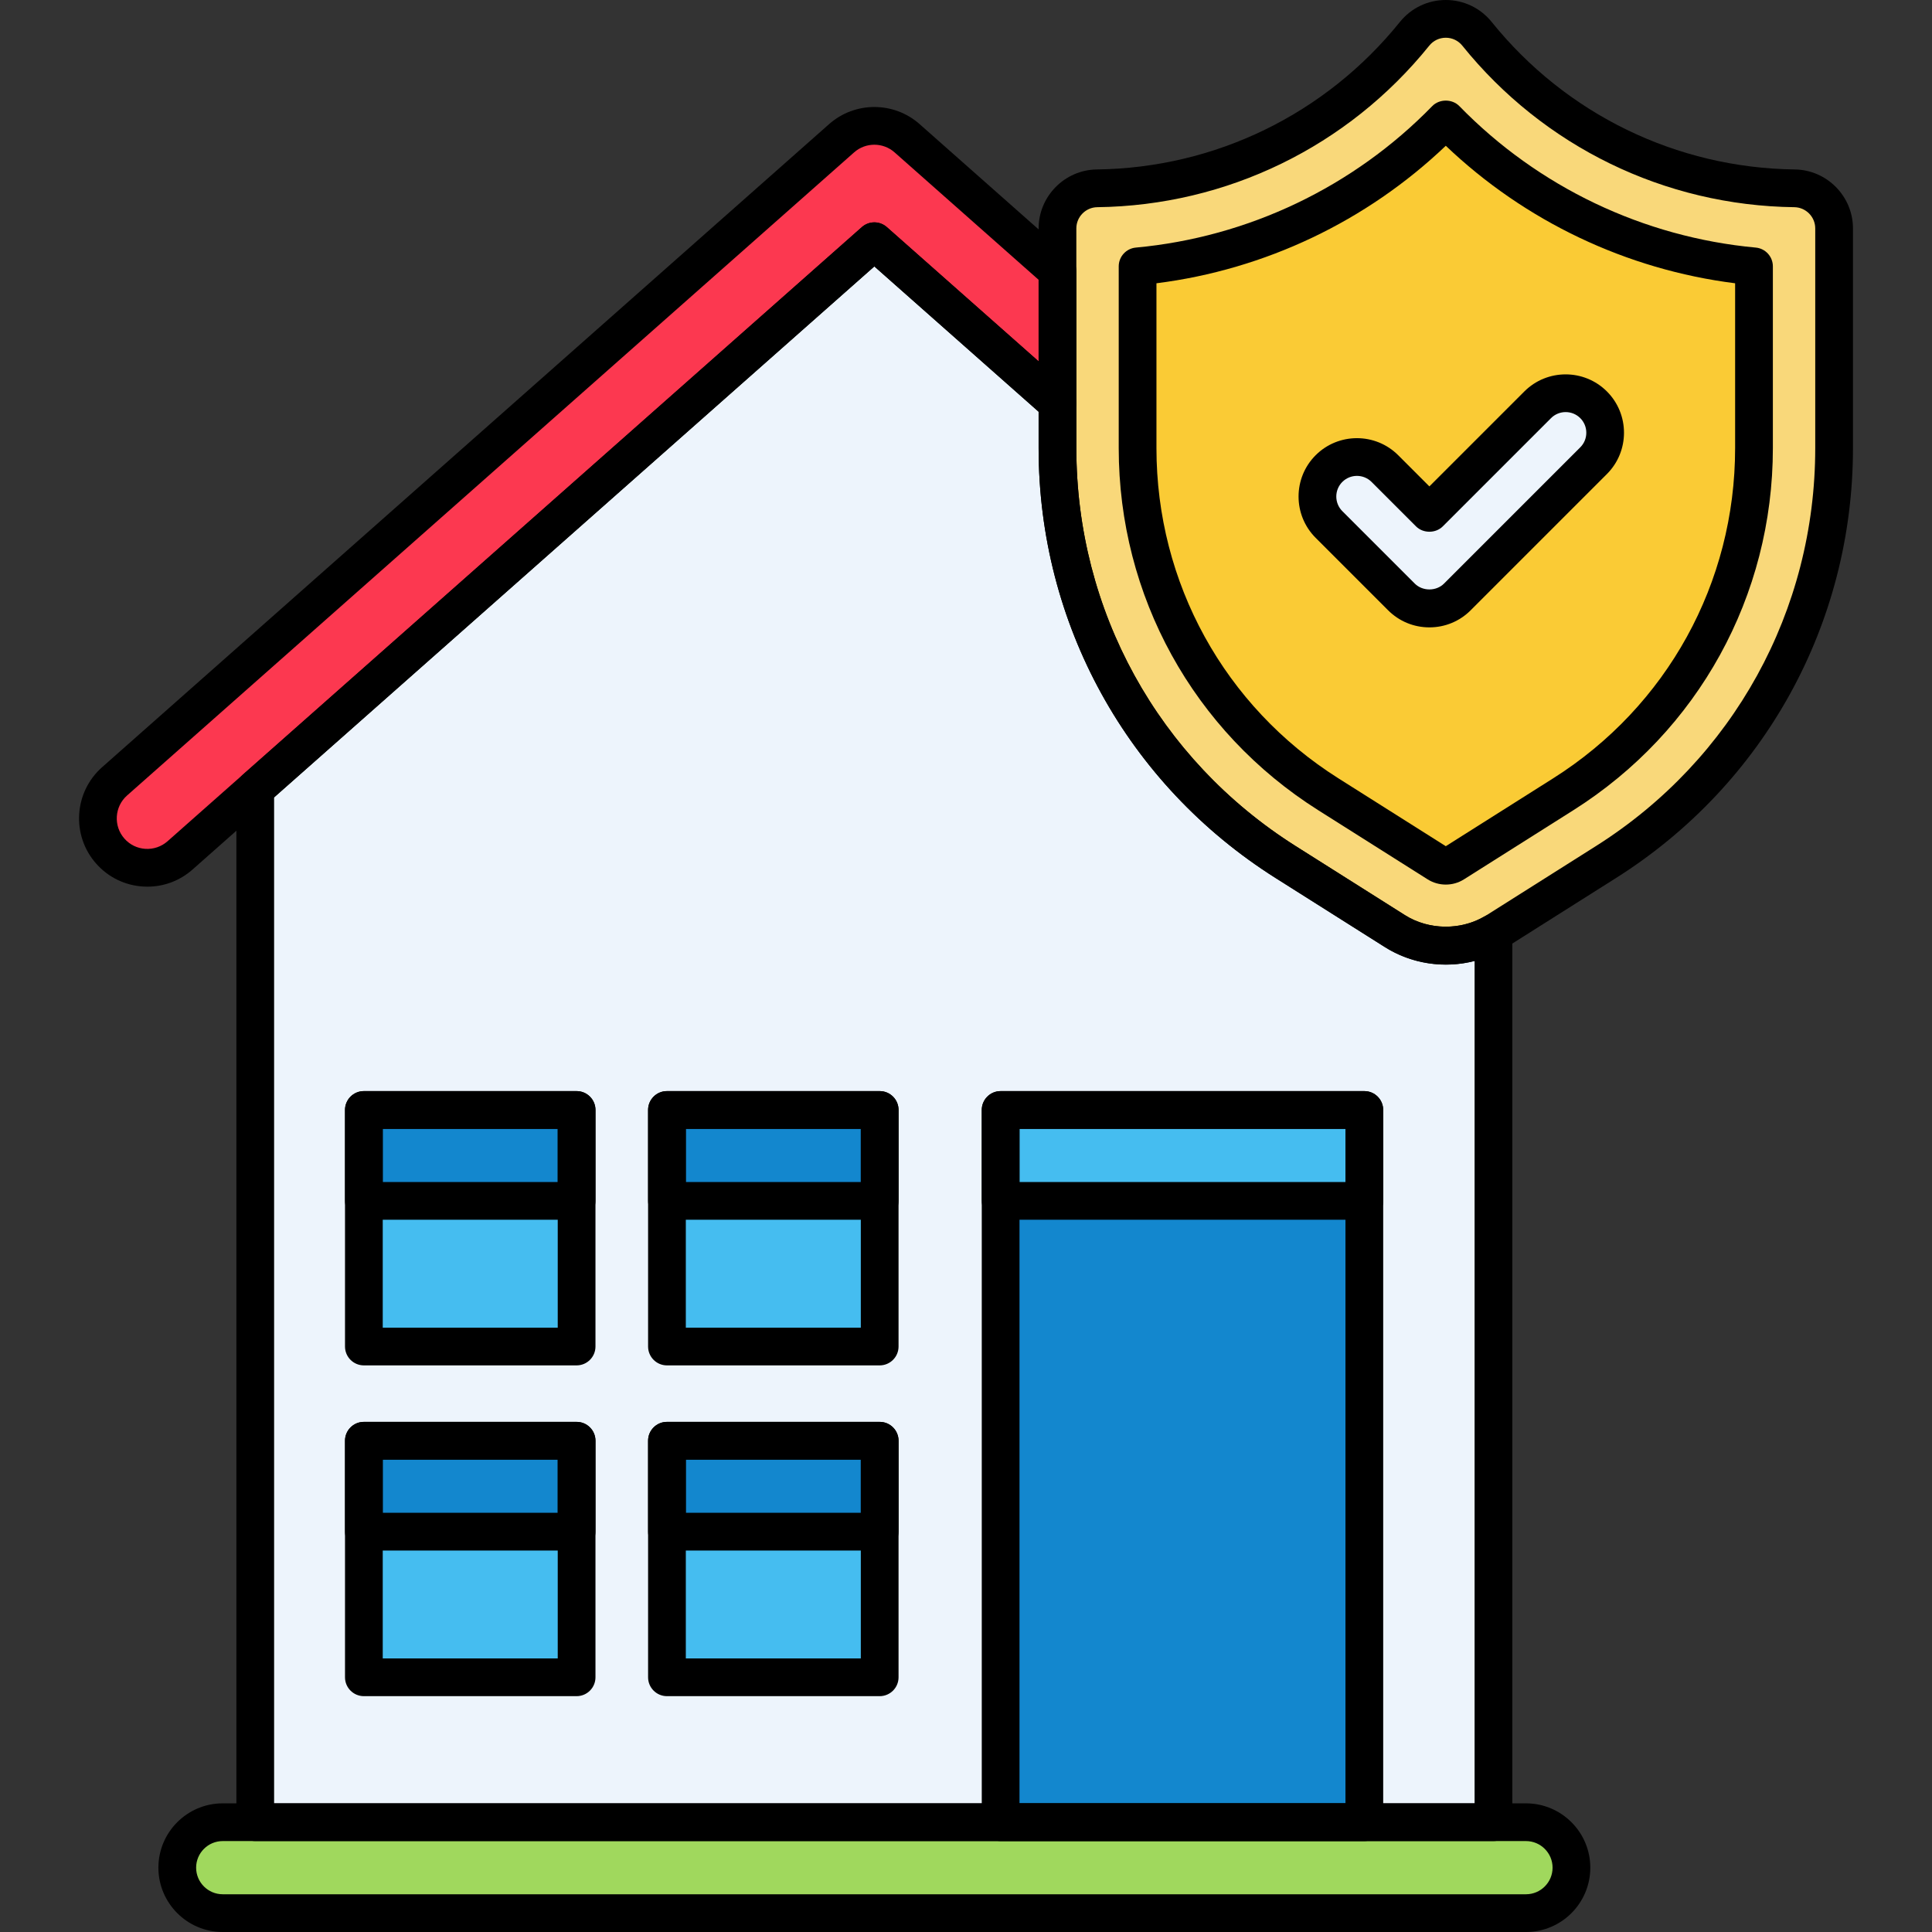 <svg enable-background="new 0 0 256 256" height="512" viewBox="0 0 256 256" width="512" xmlns="http://www.w3.org/2000/svg"><rect x="0" y="0" width="256" height="256" fill="#333333" stroke="none"/><path d="m202.199 241.452h-172.687c-3.327 0-6.024 2.697-6.024 6.024s2.697 6.024 6.024 6.024h172.688c3.327 0 6.024-2.697 6.024-6.024-.001-3.327-2.698-6.024-6.025-6.024z" fill="#a0d85d"/><path d="m140.122 35.946-19.928-17.627c-2.477-2.191-6.2-2.191-8.677 0l-96.337 85.216c-2.708 2.396-2.962 6.534-.566 9.242 2.396 2.71 6.535 2.962 9.243.566l91.998-81.379 24.266 21.465v-17.483z" fill="#fc3850"/><path d="m191.575 125.318c-2.347 0-4.693-.646-6.741-1.94l-14.495-9.16c-18.921-11.956-30.217-32.456-30.217-54.839v-5.949l-24.266-21.465-82.034 72.565v136.922h164.068v-117.826c-1.945 1.123-4.128 1.692-6.315 1.692z" fill="#edf4fc"/><path d="m132.589 147.076h48.192v94.376h-48.192z" fill="#1387ce"/><path d="m48.215 190.906h28.188v31.345h-28.188z" fill="#45bdf0"/><path d="m88.375 190.906h28.188v31.345h-28.188z" fill="#45bdf0"/><path d="m48.215 147.076h28.188v31.345h-28.188z" fill="#45bdf0"/><path d="m88.375 147.076h28.188v31.345h-28.188z" fill="#45bdf0"/><g fill="#1387ce"><path d="m48.215 147.076h28.188v12.048h-28.188z"/><path d="m88.375 147.076h28.188v12.048h-28.188z"/><path d="m48.215 190.906h28.188v12.048h-28.188z"/><path d="m88.375 190.906h28.188v12.048h-28.188z"/></g><path d="m132.589 147.076h48.192v12.048h-48.192z" fill="#45bdf0"/><path d="m191.575 125.318c-2.347 0-4.693-.646-6.741-1.94l-14.495-9.16c-18.921-11.956-30.217-32.456-30.217-54.839v-29.118c0-2.905 2.336-5.27 5.241-5.307 16.422-.206 31.76-7.67 42.081-20.477 1.007-1.25 2.527-1.977 4.132-1.977s3.125.727 4.132 1.977c10.321 12.807 25.659 20.271 42.081 20.477 2.905.036 5.241 2.402 5.241 5.307v29.118c0 22.383-11.296 42.883-30.217 54.839l-14.495 9.16c-2.049 1.294-4.396 1.94-6.743 1.94z" fill="#f9d87a"/><path d="m150.736 35.294v24.085c0 18.72 9.448 35.866 25.273 45.866l14.495 9.16c.651.411 1.493.411 2.142 0l14.495-9.16c15.825-9.999 25.273-27.146 25.273-45.866v-24.085c-15.534-1.432-29.96-8.325-40.839-19.495-10.879 11.17-25.305 18.063-40.839 19.495z" fill="#facb35"/><path d="m189.402 80.63c-1.341 0-2.681-.511-3.704-1.534l-9.601-9.601c-2.045-2.045-2.045-5.361 0-7.406 2.046-2.045 5.361-2.045 7.407 0l5.897 5.897 14.35-14.35c2.046-2.045 5.361-2.045 7.407 0 2.045 2.045 2.045 5.361 0 7.406l-18.053 18.053c-1.022 1.024-2.362 1.535-3.703 1.535z" fill="#edf4fc"/><path d="m202.199 256h-172.687c-4.7 0-8.524-3.824-8.524-8.524s3.824-8.524 8.524-8.524h172.688c4.7 0 8.524 3.824 8.524 8.524s-3.825 8.524-8.525 8.524zm-172.687-12.048c-1.943 0-3.524 1.581-3.524 3.524s1.581 3.524 3.524 3.524h172.688c1.943 0 3.524-1.581 3.524-3.524s-1.581-3.524-3.524-3.524z"/><path d="m191.575 127.818c-2.874 0-5.667-.805-8.076-2.327l-14.496-9.16c-19.649-12.416-31.381-33.706-31.381-56.952v-29.118c0-4.251 3.458-7.753 7.709-7.807 15.675-.196 30.313-7.321 40.165-19.546 1.49-1.848 3.706-2.908 6.079-2.908s4.589 1.06 6.079 2.908c9.852 12.226 24.49 19.35 40.165 19.546 4.251.053 7.709 3.555 7.709 7.807v29.119c0 23.245-11.731 44.536-31.382 56.952l-14.494 9.16c-2.41 1.521-5.203 2.326-8.077 2.326zm0-122.818c-.854 0-1.65.381-2.187 1.046-10.789 13.389-26.825 21.192-43.995 21.408-1.528.019-2.771 1.278-2.771 2.807v29.119c0 21.521 10.86 41.231 29.052 52.725l14.496 9.16c3.217 2.033 7.593 2.033 10.812 0l14.494-9.16c18.192-11.495 29.053-31.205 29.053-52.725v-29.119c0-1.529-1.243-2.788-2.771-2.807-17.17-.216-33.206-8.019-43.995-21.408-.537-.665-1.334-1.046-2.188-1.046z"/><path d="m19.531 117.487c-.188 0-.376-.006-.565-.018-2.413-.147-4.624-1.226-6.225-3.037-3.305-3.736-2.953-9.465.783-12.771l96.337-85.216c3.417-3.023 8.572-3.023 11.989 0l19.927 17.627c.536.475.844 1.156.844 1.873v17.485c0 .983-.576 1.875-1.473 2.279-.896.405-1.946.245-2.684-.407l-22.609-20-90.342 79.913c-1.667 1.476-3.774 2.272-5.982 2.272zm96.324-98.311c-.958 0-1.917.338-2.682 1.015l-96.337 85.216c-1.672 1.479-1.828 4.042-.35 5.713.716.81 1.705 1.292 2.784 1.358 1.07.063 2.12-.292 2.93-1.008l91.998-81.378c.945-.837 2.367-.837 3.312 0l20.109 17.789v-10.809l-19.083-16.881c-.763-.676-1.722-1.015-2.681-1.015z"/><path d="m197.89 243.952h-164.069c-1.381 0-2.5-1.119-2.5-2.5v-136.922c0-.716.308-1.398.844-1.873l82.034-72.565c.945-.837 2.367-.837 3.312 0l24.266 21.465c.536.475.844 1.156.844 1.873v5.949c0 21.52 10.861 41.23 29.054 52.726l14.495 9.159c3.091 1.954 7.265 2.049 10.47.197.773-.446 1.727-.446 2.5 0s1.25 1.272 1.25 2.165v117.826c0 1.381-1.119 2.5-2.5 2.5zm-161.569-5h159.069v-111.623c-4.004 1.042-8.399.369-11.891-1.838l-14.495-9.159c-19.651-12.417-31.383-33.708-31.383-56.953v-4.822l-21.766-19.254-79.534 70.354z"/><path d="m191.576 117.211c-.837 0-1.675-.231-2.406-.692l-14.497-9.161c-16.554-10.46-26.437-28.396-26.437-47.979v-24.085c0-1.292.984-2.371 2.271-2.489 14.888-1.373 28.837-8.031 39.277-18.75.941-.966 2.641-.966 3.582 0 10.44 10.718 24.39 17.377 39.277 18.75 1.286.118 2.271 1.197 2.271 2.489v24.085c0 19.583-9.883 37.519-26.437 47.979l-14.495 9.16c-.73.462-1.568.693-2.406.693zm.264-4.919h.01zm-38.604-74.757v21.844c0 17.858 9.013 34.214 24.107 43.752l14.231 8.993 14.23-8.993c15.096-9.539 24.108-25.895 24.108-43.752v-21.844c-14.384-1.817-27.839-8.213-38.339-18.22-10.498 10.007-23.953 16.403-38.337 18.22z"/><path d="m189.402 83.13c-2.066 0-4.009-.804-5.471-2.265l-9.602-9.602c-3.017-3.017-3.017-7.925 0-10.942 3.016-3.016 7.925-3.016 10.942 0l4.13 4.13 12.582-12.582c3.018-3.017 7.925-3.016 10.942 0 3.017 3.017 3.017 7.925 0 10.942l-18.054 18.054c-1.459 1.46-3.402 2.265-5.469 2.265zm-9.6-20.073c-.701 0-1.403.267-1.937.8-1.066 1.067-1.066 2.804 0 3.871l9.601 9.601c1.035 1.032 2.839 1.033 3.872 0l18.054-18.054c.517-.517.802-1.204.802-1.936s-.285-1.418-.802-1.936c-1.069-1.067-2.805-1.066-3.872 0l-14.35 14.35c-.938.938-2.598.938-3.535 0l-5.897-5.897c-.535-.533-1.235-.799-1.936-.799z"/><path d="m180.781 243.952h-48.192c-1.381 0-2.5-1.119-2.5-2.5v-94.375c0-1.381 1.119-2.5 2.5-2.5h48.192c1.381 0 2.5 1.119 2.5 2.5v94.375c0 1.381-1.119 2.5-2.5 2.5zm-45.692-5h43.192v-89.375h-43.192z"/><path d="m76.403 224.75h-28.188c-1.381 0-2.5-1.119-2.5-2.5v-31.345c0-1.381 1.119-2.5 2.5-2.5h28.188c1.381 0 2.5 1.119 2.5 2.5v31.345c0 1.381-1.119 2.5-2.5 2.5zm-25.688-5h23.188v-26.345h-23.188z"/><path d="m116.562 224.75h-28.187c-1.381 0-2.5-1.119-2.5-2.5v-31.345c0-1.381 1.119-2.5 2.5-2.5h28.188c1.381 0 2.5 1.119 2.5 2.5v31.345c-.001 1.381-1.12 2.5-2.501 2.5zm-25.687-5h23.188v-26.345h-23.188z"/><path d="m76.403 180.921h-28.188c-1.381 0-2.5-1.119-2.5-2.5v-31.345c0-1.381 1.119-2.5 2.5-2.5h28.188c1.381 0 2.5 1.119 2.5 2.5v31.345c0 1.381-1.119 2.5-2.5 2.5zm-25.688-5h23.188v-26.345h-23.188z"/><path d="m116.562 180.921h-28.187c-1.381 0-2.5-1.119-2.5-2.5v-31.345c0-1.381 1.119-2.5 2.5-2.5h28.188c1.381 0 2.5 1.119 2.5 2.5v31.345c-.001 1.381-1.12 2.5-2.501 2.5zm-25.687-5h23.188v-26.345h-23.188z"/><path d="m76.403 161.624h-28.188c-1.381 0-2.5-1.119-2.5-2.5v-12.048c0-1.381 1.119-2.5 2.5-2.5h28.188c1.381 0 2.5 1.119 2.5 2.5v12.048c0 1.381-1.119 2.5-2.5 2.5zm-25.688-5h23.188v-7.048h-23.188z"/><path d="m116.562 161.624h-28.187c-1.381 0-2.5-1.119-2.5-2.5v-12.048c0-1.381 1.119-2.5 2.5-2.5h28.188c1.381 0 2.5 1.119 2.5 2.5v12.048c-.001 1.381-1.12 2.5-2.501 2.5zm-25.687-5h23.188v-7.048h-23.188z"/><path d="m76.403 205.454h-28.188c-1.381 0-2.5-1.119-2.5-2.5v-12.048c0-1.381 1.119-2.5 2.5-2.5h28.188c1.381 0 2.5 1.119 2.5 2.5v12.048c0 1.38-1.119 2.5-2.5 2.5zm-25.688-5h23.188v-7.048h-23.188z"/><path d="m116.562 205.454h-28.187c-1.381 0-2.5-1.119-2.5-2.5v-12.048c0-1.381 1.119-2.5 2.5-2.5h28.188c1.381 0 2.5 1.119 2.5 2.5v12.048c-.001 1.38-1.12 2.5-2.501 2.5zm-25.687-5h23.188v-7.048h-23.188z"/><path d="m180.78 161.624h-48.191c-1.381 0-2.5-1.119-2.5-2.5v-12.048c0-1.381 1.119-2.5 2.5-2.5h48.191c1.381 0 2.5 1.119 2.5 2.5v12.048c0 1.381-1.119 2.5-2.5 2.5zm-45.691-5h43.191v-7.048h-43.191z"/></svg>